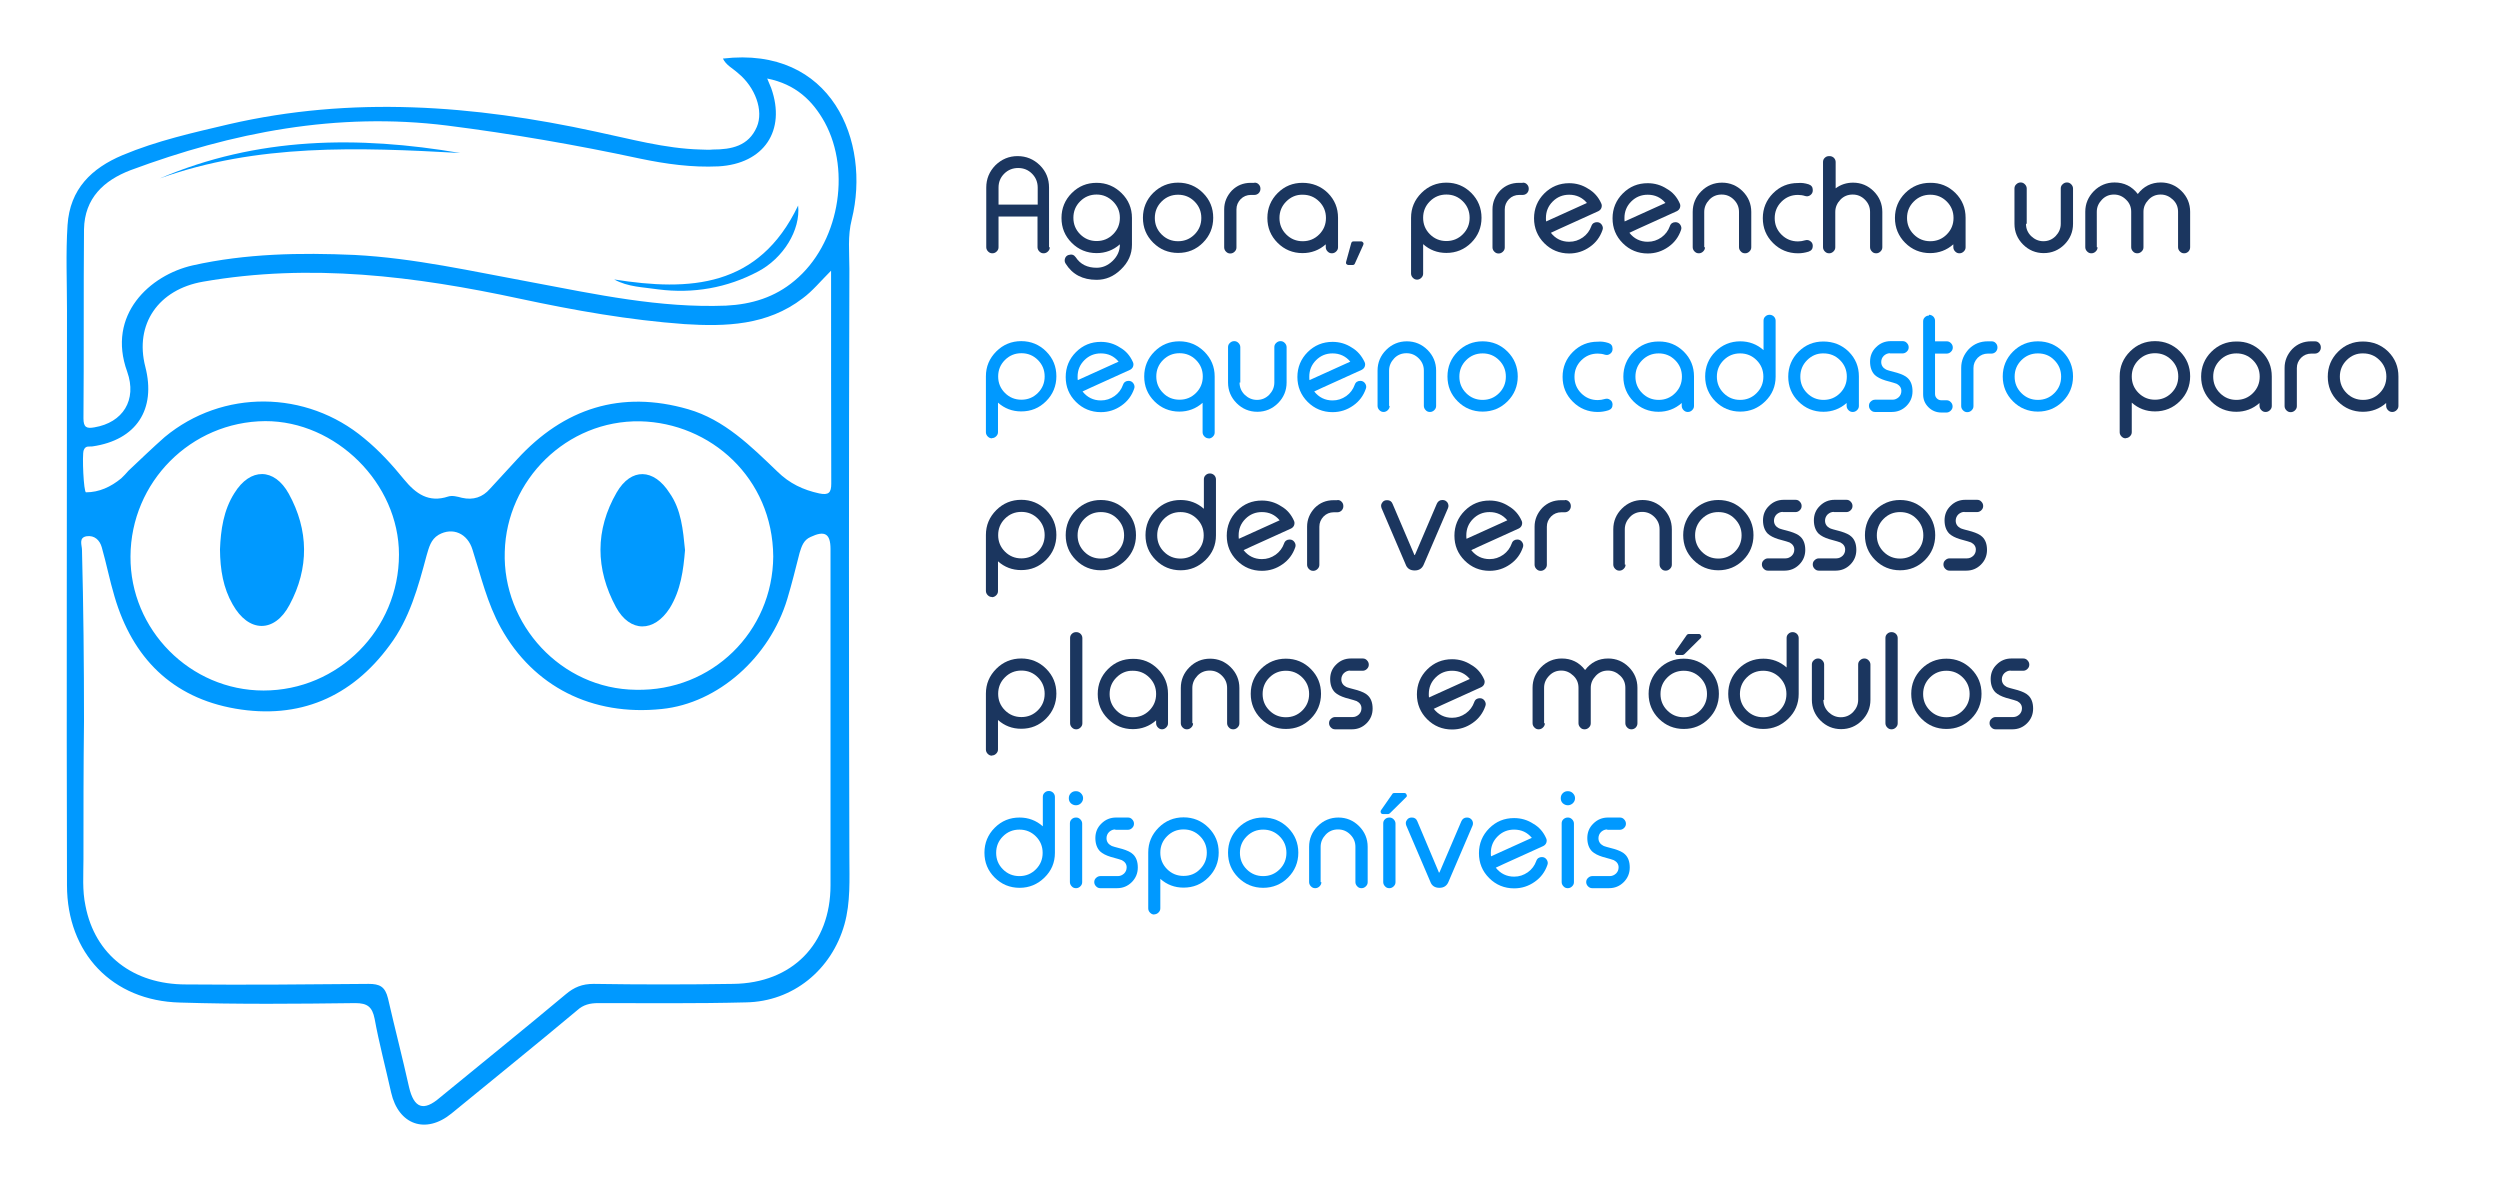 <?xml version="1.0" encoding="utf-8"?>
<!-- Generator: Adobe Illustrator 24.2.3, SVG Export Plug-In . SVG Version: 6.00 Build 0)  -->
<svg version="1.1" id="Camada_1" xmlns="http://www.w3.org/2000/svg" xmlns:xlink="http://www.w3.org/1999/xlink" x="0px" y="0px"
	 viewBox="0 0 1366 645.7" style="enable-background:new 0 0 1366 645.7;" xml:space="preserve">
<style type="text/css">
	.st0{fill:#0099FF;}
	.st1{enable-background:new    ;}
	.st2{fill:#1B365F;}
</style>
<g>
	<path class="st0" d="M395,32c59.5-7,80.9,45.3,70.4,87.9c-2.3,9-1.3,17.9-1.3,27c-0.3,107-0.3,214,0,321.3
		c0,12.3,0.7,24.8-2.7,36.9c-7,24.8-28.1,42.2-53.9,42.6c-27,0.7-53.6,0.4-80.6,0.4c-4.6,0-8.2,0.9-11.5,3.9
		c-22.8,19.1-45.8,37.6-68.7,56.4c-14.1,11.5-29,6.2-33-11.5c-3-13.5-6.6-27-9-40.2c-1.3-6.6-4-8.6-10.6-8.6
		c-32,0.4-63.8,0.7-95.7-0.3c-37.1-0.9-61.8-27-61.8-64.1c-0.3-104.7,0-209.4,0-314.2c0-15.5-0.7-31.1,0.3-46.5
		c1.3-19.8,13.2-31.1,30-38.2c18.8-7.9,38.6-12.3,58.1-16.9c67.1-15.5,133.7-10.5,200.4,4c19.1,4,37.9,9.3,57.4,9.8
		c2.3,0,4.4,0.3,6.7,0c10.2,0,19.5-1.9,24-12.3c3.9-9-0.9-21.8-10.2-29.4C400.1,37.1,396.8,35.7,395,32z M45.9,394.1
		C45.6,394.1,45.6,394.1,45.9,394.1c-0.3,25.1-0.3,50.2-0.3,75.4c0,8.6-0.7,16.9,1.1,25.4c5.2,27,26.2,43,54.9,43
		c33.4,0.3,66.7,0,99.8-0.3c6,0,9,1.4,10.6,7.9c3.7,16.2,7.9,32.3,11.5,48.5c2.7,11.5,7.9,13.5,16.9,5.7
		c22.9-18.8,46-37.4,68.7-56.4c4.6-3.9,9-5.7,15.3-5.7c25.4,0.4,50.6,0.4,76.2,0c32.3-0.4,53.2-21.8,53.2-53.9
		c0-61.2,0-122.6,0-183.7c0-8.6-3.3-10.2-10.9-6.6c-3.9,1.7-4.9,5.2-6,8.7c-2.2,8.6-4.2,16.8-6.7,25.1c-9.6,32-37.9,57.1-68.6,60.2
		c-38.2,4-70.1-12.3-87.9-44.3c-7.5-13.5-10.9-28.3-15.5-42.7c-2.7-9-10.9-12.5-18.5-8.2c-4.4,2.6-5.3,7-6.6,11.3
		c-4.6,17.2-9.3,34.6-20.2,49.1c-20.9,28.5-49.6,40.6-84.3,34.6c-34.6-6-56.2-27.8-66-61.2c-2.7-9-4.4-17.9-7-27
		c-1.1-3.9-4-6.6-8.2-6c-4.6,0.7-2.6,4.9-2.6,7.5C45.6,331.6,45.9,362.6,45.9,394.1z M419.2,42.9c1.1,2.7,1.7,4,2.2,5.3
		c8.2,23.2-4,41.3-28.8,42.7c-14.5,0.7-28.8-1.3-42.7-4.2c-34.9-7.5-70.1-13.6-105.6-18.1C184.2,61.1,127,72.3,71.3,93
		c-14.6,5.6-25.1,15.3-25.4,32.3c-0.3,34.6,0,68.7-0.3,103.3c0,4.9,1.7,5.7,6,4.9c15.5-2.6,23.4-14.9,17.9-30.4
		C58.2,172,81.9,150.3,105.3,145c29-6.5,58.8-7,88.4-5.7c32.7,1.7,64.5,9,96.7,14.9c35.1,6.6,70.1,14.2,106.3,12.8
		c14.1-0.7,26.7-4.6,37.4-13.6c24-19.8,31.3-59.4,16.5-86.6C444,54.9,434.7,46,419.2,42.9z M454.1,147.9c-6,6-10.2,11.2-15.5,15.1
		c-19.4,14.9-42.2,15.5-64.5,14.1c-30.4-2.2-60.2-7.5-90.1-13.9c-57.1-12.3-114.5-19.5-173-9.3c-24.4,4.2-37.6,23.2-31.6,46.5
		s-4.9,40-28.8,43.5c-1.7,0.3-3.9-0.7-4.9,2.2c-0.9,2.6,0,22.9,1.3,22.9c7.2,0,13.6-3,19.2-7.6c1.4-1.3,2.7-2.7,4-4.2
		c6.6-6.2,13.1-12.5,19.8-18.4c31.6-26.2,77.3-25.8,109,0.7c8.2,6.7,15.3,14.5,21.8,22.5c6.5,7.9,13.5,12.8,24.1,9.3
		c2.2-0.7,4.9,0,7.5,0.7c6.2,1.4,11.3-0.3,15.3-4.9c4.9-5.3,10-10.9,14.9-16.2c25.5-27.8,56.7-37.9,93.4-27.3
		c19.8,5.7,34.3,20.2,48.8,34.1c6.6,6.5,14.1,10,22.8,11.9c5.2,1.1,6.6-0.4,6.6-5.3C454.1,225.9,454.1,187.7,454.1,147.9z
		 M144,377.3c40.9,0,74-33.4,74-74.3c0-39-34.6-73-73.1-72.9c-40.6,0.3-73.4,33.3-73.6,73.9C71,344.1,104,377.3,144,377.3z
		 M422.5,304.1c-0.3-43-34.3-73-72.7-73.9c-40.2-0.7-73,32.1-74,71.3c-1.3,39.7,30.8,75,71.7,75.4
		C389,377.8,422.2,345.2,422.5,304.1z"/>
	<path class="st0" d="M87.3,97.5c53.2-22.8,108.4-23.4,164.2-13.9C195.9,80.5,140.5,78.4,87.3,97.5z"/>
	<path class="st0" d="M335.6,152.7c41.2,6.5,79,4.6,100.5-40.4c1.4,13.5-8.2,28.8-21.8,36c-16.9,9-35.6,12.3-54.8,9.8
		C351.7,156.9,343.2,156.9,335.6,152.7z"/>
	<path class="st0" d="M120.2,300.2c0.4-10.5,1.9-21.4,7.9-30.8c8.6-13.9,21.8-13.9,29.7,0.4c10.9,19.8,11.2,40.6,0.4,60.7
		c-8.2,15.5-22.4,15.3-31.1-0.3C122,321.3,120.3,311.4,120.2,300.2z"/>
	<path class="st0" d="M374.3,300.6c-0.9,10.9-2.3,21.8-8.3,31.6c-8.6,13.5-21.8,13.5-29.4-0.4c-11.3-20.9-11.5-42.2,0.4-62.8
		c7.9-13.5,20.2-13.1,28.8,0.3C372.3,278.5,373.2,289.6,374.3,300.6z"/>
</g>
<g class="st1">
	<path class="st2" d="M573.6,135.1c0,0.9-0.3,1.6-1,2.3c-0.6,0.6-1.4,1-2.3,1h-0.1c-0.9,0-1.6-0.3-2.3-1c-0.6-0.6-1-1.4-1-2.3v-16.8
		h-21.3v16.8c0,0.9-0.3,1.6-1,2.3c-0.6,0.6-1.4,1-2.3,1h-0.1c-0.9,0-1.6-0.3-2.3-1c-0.6-0.6-1-1.4-1-2.3v-32.6c0-4.8,1.7-8.8,5-12.2
		c3.4-3.3,7.4-5,12.1-5c4.8,0,8.8,1.7,12.2,5c3.4,3.4,5,7.4,5,12.2V135.1z M567,111.8v-9.3c0-2.9-1-5.5-3.1-7.6
		c-2.1-2.1-4.6-3.1-7.6-3.1c-2.9,0-5.5,1-7.6,3.1c-2.1,2.1-3.1,4.6-3.1,7.6v9.3H567z"/>
	<path class="st2" d="M599.2,146.3c3.2,0,6.1-1.2,8.7-3.7c2.7-2.6,4-5.6,4-9v-0.1c-3.6,3.2-7.9,4.8-12.7,4.8
		c-5.3,0-9.9-1.9-13.6-5.6c-3.8-3.8-5.6-8.3-5.6-13.6c0-5.3,1.9-9.9,5.6-13.6c3.8-3.8,8.3-5.6,13.6-5.6c5.3,0,9.8,1.9,13.6,5.6
		c3.8,3.7,5.7,8.3,5.7,13.6v14.6c0,5.2-2,9.7-6.1,13.6c-3.9,3.8-8.3,5.6-13.2,5.6c-7.6,0-13.2-2.9-16.9-8.8
		c-0.6-0.9-0.7-1.8-0.4-2.8c0.3-1,1-1.7,2-2l0.1,0c1.6-0.5,2.8-0.1,3.8,1.3C590.3,144.4,594.1,146.3,599.2,146.3z M611.9,118.9
		c0-3.5-1.3-6.4-3.8-8.9c-2.5-2.4-5.4-3.7-8.9-3.7c-3.5,0-6.5,1.2-9,3.7c-2.5,2.5-3.7,5.5-3.7,9c0,3.5,1.2,6.5,3.7,9
		c2.5,2.5,5.5,3.7,9,3.7c3.5,0,6.5-1.2,9-3.7c2.5-2.5,3.7-5.5,3.7-9V118.9z"/>
	<path class="st2" d="M643.7,99.8c5.3,0,9.9,1.9,13.6,5.6c3.8,3.8,5.6,8.3,5.6,13.6c0,5.3-1.9,9.9-5.6,13.6
		c-3.8,3.8-8.3,5.6-13.6,5.6c-5.3,0-9.9-1.9-13.6-5.6c-3.8-3.8-5.6-8.3-5.6-13.6c0-5.3,1.9-9.9,5.6-13.6
		C633.9,101.7,638.4,99.8,643.7,99.8z M643.7,106.4c-3.5,0-6.5,1.2-9,3.7c-2.5,2.5-3.7,5.5-3.7,9c0,3.5,1.2,6.5,3.7,9
		c2.5,2.5,5.5,3.7,9,3.7c3.5,0,6.5-1.2,9-3.7c2.5-2.5,3.7-5.5,3.7-9c0-3.5-1.2-6.5-3.7-9C650.2,107.6,647.2,106.4,643.7,106.4z"/>
	<path class="st2" d="M685.5,99.8c0.9,0,1.7,0.3,2.3,1c0.6,0.6,0.9,1.4,0.9,2.3v0.1c0,0.9-0.3,1.6-0.9,2.3c-0.6,0.6-1.4,1-2.3,1h-2
		c-2.2,0-4.1,0.8-5.6,2.3c-1.5,1.6-2.3,3.4-2.3,5.6v20.8c0,0.9-0.3,1.6-1,2.3c-0.6,0.6-1.4,1-2.3,1h-0.1c-0.9,0-1.6-0.3-2.3-1
		c-0.6-0.6-1-1.4-1-2.3v-20.8c0-4,1.5-7.4,4.2-10.3c2.8-2.8,6.2-4.2,10.3-4.2H685.5z"/>
	<path class="st2" d="M725.5,105.4c3.8,3.8,5.6,8.3,5.6,13.6v16.1c0,0.9-0.3,1.6-1,2.3c-0.6,0.6-1.4,1-2.3,1h-0.1
		c-0.9,0-1.6-0.3-2.3-1c-0.6-0.6-1-1.4-1-2.3v-1.6c-3.6,3.2-7.9,4.8-12.7,4.8c-5.3,0-9.9-1.9-13.6-5.6c-3.8-3.8-5.6-8.3-5.6-13.6
		c0-5.3,1.9-9.9,5.6-13.6c3.8-3.8,8.3-5.6,13.6-5.6S721.7,101.7,725.5,105.4z M702.8,110.1c-2.5,2.5-3.7,5.5-3.7,9
		c0,3.5,1.2,6.5,3.7,9c2.5,2.5,5.5,3.7,9,3.7c3.5,0,6.5-1.2,9-3.7c2.5-2.5,3.7-5.5,3.7-9c0-3.5-1.2-6.5-3.7-9
		c-2.5-2.5-5.5-3.7-9-3.7C708.3,106.3,705.3,107.6,702.8,110.1z"/>
	<path class="st2" d="M743.7,131.9c0.5,0,0.8,0.2,1.1,0.6c0.3,0.4,0.3,0.8,0.1,1.3l-4.6,10.2c-0.2,0.5-0.6,0.8-1.2,0.8h-2.3
		c-0.4,0-0.8-0.2-1.1-0.5c-0.3-0.4-0.3-0.7-0.2-1.2l2.8-10.2c0.2-0.7,0.6-1,1.3-1H743.7z"/>
	<path class="st2" d="M774.3,152.8c-0.9,0-1.6-0.3-2.3-1c-0.6-0.6-1-1.4-1-2.3V119c0-5.3,1.9-9.8,5.7-13.6c3.7-3.7,8.3-5.6,13.6-5.6
		s9.9,1.9,13.6,5.6s5.6,8.3,5.6,13.6c0,5.3-1.9,9.9-5.6,13.6s-8.3,5.6-13.6,5.6c-4.9,0-9.1-1.6-12.7-4.8v16.1c0,0.9-0.3,1.6-1,2.3
		c-0.6,0.6-1.4,1-2.3,1H774.3z M799.3,128c2.5-2.5,3.7-5.5,3.7-9c0-3.5-1.2-6.5-3.7-9c-2.5-2.5-5.5-3.7-9-3.7c-3.5,0-6.5,1.2-9,3.7
		c-2.5,2.5-3.7,5.5-3.7,9c0,3.5,1.2,6.5,3.7,9c2.5,2.5,5.5,3.7,9,3.7C793.8,131.7,796.8,130.5,799.3,128z"/>
	<path class="st2" d="M832.1,99.8c0.9,0,1.7,0.3,2.3,1c0.6,0.6,0.9,1.4,0.9,2.3v0.1c0,0.9-0.3,1.6-0.9,2.3c-0.6,0.6-1.4,1-2.3,1h-2
		c-2.2,0-4.1,0.8-5.6,2.3c-1.5,1.6-2.3,3.4-2.3,5.6v20.8c0,0.9-0.3,1.6-1,2.3c-0.6,0.6-1.4,1-2.3,1h-0.1c-0.9,0-1.6-0.3-2.3-1
		c-0.6-0.6-1-1.4-1-2.3v-20.8c0-4,1.5-7.4,4.2-10.3c2.8-2.8,6.2-4.2,10.3-4.2H832.1z"/>
	<path class="st2" d="M874.9,111.1c0.4,0.8,0.4,1.6,0.1,2.5c-0.3,0.8-0.9,1.4-1.7,1.8c-3.3,1.5-7.6,3.4-13,5.9c-6.7,3-11,5-12.9,5.9
		c2.5,3.2,5.9,4.9,10,4.9c2.8,0,5.2-0.8,7.5-2.4c2.2-1.6,3.7-3.6,4.6-6.1c0.5-1.5,1.6-2.2,3.1-2.2c1.1,0,2,0.5,2.6,1.4
		c0.6,0.9,0.8,1.9,0.4,2.9c-1.3,3.8-3.6,6.9-6.9,9.2c-3.4,2.4-7.1,3.6-11.3,3.6c-5.3,0-9.9-1.9-13.6-5.6s-5.6-8.3-5.6-13.6
		c0-5.3,1.9-9.9,5.6-13.6s8.3-5.6,13.6-5.6c3.8,0,7.3,1,10.5,3.1C871,105,873.4,107.7,874.9,111.1z M857.4,106.4
		c-3.5,0-6.5,1.2-9,3.7c-2.5,2.5-3.7,5.5-3.7,9c0,0.6,0,1.3,0.1,1.9l22.3-10.1C864.6,107.9,861.3,106.4,857.4,106.4z"/>
	<path class="st2" d="M917.8,111.1c0.4,0.8,0.4,1.6,0.1,2.5c-0.3,0.8-0.9,1.4-1.7,1.8c-3.3,1.5-7.6,3.4-13,5.9c-6.7,3-11,5-12.9,5.9
		c2.5,3.2,5.9,4.9,10,4.9c2.8,0,5.2-0.8,7.5-2.4c2.2-1.6,3.7-3.6,4.6-6.1c0.5-1.5,1.6-2.2,3.1-2.2c1.1,0,2,0.5,2.6,1.4
		c0.6,0.9,0.8,1.9,0.4,2.9c-1.3,3.8-3.6,6.9-6.9,9.2c-3.4,2.4-7.1,3.6-11.3,3.6c-5.3,0-9.9-1.9-13.6-5.6c-3.8-3.8-5.6-8.3-5.6-13.6
		c0-5.3,1.9-9.9,5.6-13.6c3.8-3.8,8.3-5.6,13.6-5.6c3.8,0,7.3,1,10.5,3.1C914,105,916.3,107.7,917.8,111.1z M900.3,106.4
		c-3.5,0-6.5,1.2-9,3.7c-2.5,2.5-3.7,5.5-3.7,9c0,0.6,0,1.3,0.1,1.9l22.3-10.1C907.5,107.9,904.3,106.4,900.3,106.4z"/>
	<path class="st2" d="M931.6,135.1c0,0.9-0.3,1.6-1,2.3c-0.6,0.6-1.4,1-2.3,1h-0.1c-0.9,0-1.6-0.3-2.3-1c-0.6-0.6-1-1.4-1-2.3v-19.3
		c0-4.4,1.6-8.2,4.7-11.3c3.1-3.1,6.9-4.7,11.3-4.7c4.4,0,8.2,1.6,11.3,4.7c3.1,3.1,4.7,6.9,4.7,11.3v19.3c0,0.9-0.3,1.6-1,2.3
		c-0.6,0.6-1.4,1-2.3,1h-0.1c-0.9,0-1.7-0.3-2.3-1c-0.6-0.6-1-1.4-1-2.3v-19.3c0-2.6-0.9-4.8-2.8-6.7c-1.9-1.9-4.1-2.8-6.7-2.8
		c-2.6,0-4.9,0.9-6.7,2.8c-1.8,1.9-2.8,4.1-2.8,6.7V135.1z"/>
	<path class="st2" d="M988.2,100.7c1.5,0.5,2.3,1.5,2.3,3.1v0.2c0,1.1-0.4,1.9-1.3,2.6c-0.9,0.7-1.9,0.8-2.9,0.5
		c-1.2-0.4-2.5-0.6-3.9-0.6c-3.5,0-6.5,1.2-9,3.7c-2.5,2.5-3.7,5.5-3.7,9c0,3.5,1.2,6.5,3.7,9c2.5,2.5,5.5,3.7,9,3.7
		c1.3,0,2.6-0.2,3.9-0.6c1-0.3,2-0.2,2.9,0.5c0.9,0.6,1.3,1.5,1.3,2.6c0,1.6-0.8,2.6-2.3,3.1c-1.9,0.6-3.8,0.9-5.8,0.9
		c-5.3,0-9.9-1.9-13.6-5.6c-3.8-3.8-5.6-8.3-5.6-13.6c0-5.3,1.9-9.9,5.6-13.6c3.8-3.8,8.3-5.6,13.6-5.6
		C984.3,99.8,986.3,100.1,988.2,100.7z"/>
	<path class="st2" d="M999.7,85.3c0.9,0,1.6,0.3,2.3,0.9c0.6,0.6,1,1.4,1,2.3v14.4c2.8-2.1,6-3.1,9.5-3.1c4.4,0,8.2,1.6,11.3,4.7
		c3.1,3.1,4.7,6.9,4.7,11.3v19.3c0,0.9-0.3,1.6-1,2.3c-0.6,0.6-1.4,1-2.3,1h-0.1c-0.9,0-1.7-0.3-2.3-1c-0.6-0.6-1-1.4-1-2.3v-19.3
		c0-2.6-0.9-4.8-2.8-6.7c-1.9-1.9-4.1-2.8-6.7-2.8c-2.6,0-4.9,0.9-6.7,2.8c-1.8,1.9-2.8,4.1-2.8,6.7v19.3c0,0.9-0.3,1.6-1,2.3
		c-0.6,0.6-1.4,1-2.3,1h-0.1c-0.9,0-1.6-0.3-2.3-1c-0.6-0.6-1-1.4-1-2.3V88.5c0-0.9,0.3-1.7,1-2.3c0.6-0.6,1.4-0.9,2.3-0.9H999.7z"
		/>
	<path class="st2" d="M1068.4,105.4c3.8,3.8,5.6,8.3,5.6,13.6v16.1c0,0.9-0.3,1.6-1,2.3c-0.6,0.6-1.4,1-2.3,1h-0.1
		c-0.9,0-1.6-0.3-2.3-1c-0.6-0.6-1-1.4-1-2.3v-1.6c-3.6,3.2-7.9,4.8-12.7,4.8c-5.3,0-9.9-1.9-13.6-5.6s-5.6-8.3-5.6-13.6
		c0-5.3,1.9-9.9,5.6-13.6s8.3-5.6,13.6-5.6C1060.1,99.8,1064.6,101.7,1068.4,105.4z M1045.7,110.1c-2.5,2.5-3.7,5.5-3.7,9
		c0,3.5,1.2,6.5,3.7,9c2.5,2.5,5.5,3.7,9,3.7s6.5-1.2,9-3.7c2.5-2.5,3.7-5.5,3.7-9c0-3.5-1.2-6.5-3.7-9c-2.5-2.5-5.5-3.7-9-3.7
		S1048.2,107.6,1045.7,110.1z"/>
	<path class="st2" d="M1107,122.3c0,2.6,0.9,4.8,2.8,6.7c1.9,1.8,4.1,2.8,6.7,2.8c2.6,0,4.8-0.9,6.7-2.8c1.8-1.9,2.8-4.1,2.8-6.7
		V103c0-0.9,0.3-1.7,1-2.3c0.6-0.6,1.4-1,2.3-1h0.1c0.9,0,1.6,0.3,2.3,1c0.6,0.6,1,1.4,1,2.3v19.3c0,4.4-1.6,8.2-4.7,11.3
		c-3.1,3.1-6.9,4.7-11.3,4.7c-4.4,0-8.2-1.6-11.3-4.7c-3.1-3.1-4.7-6.9-4.7-11.3V103c0-0.9,0.3-1.7,1-2.3c0.6-0.6,1.4-1,2.3-1h0.1
		c0.9,0,1.6,0.3,2.3,1c0.6,0.6,1,1.4,1,2.3V122.3z"/>
	<path class="st2" d="M1146.1,135.1c0,0.9-0.3,1.6-1,2.3c-0.6,0.6-1.4,1-2.3,1h-0.1c-0.9,0-1.6-0.3-2.3-1c-0.6-0.6-1-1.4-1-2.3
		v-19.4c0-4.4,1.6-8.1,4.7-11.3c3.1-3.1,6.9-4.7,11.3-4.7c5.2,0,9.5,2.1,12.7,6.3c3.2-4.2,7.4-6.3,12.6-6.3c4.4,0,8.2,1.6,11.3,4.7
		c3.1,3.1,4.7,6.9,4.7,11.3v19.4c0,0.9-0.3,1.6-0.9,2.3c-0.6,0.6-1.4,1-2.3,1h-0.1c-0.9,0-1.6-0.3-2.3-1c-0.6-0.6-1-1.4-1-2.3v-19.4
		c0-2.6-0.9-4.8-2.8-6.6s-4.1-2.8-6.7-2.8c-2.6,0-4.8,0.9-6.6,2.8s-2.8,4-2.8,6.6v19.4c0,0.9-0.3,1.6-1,2.3c-0.6,0.6-1.4,1-2.3,1
		h-0.1c-0.9,0-1.7-0.3-2.3-1c-0.6-0.6-1-1.4-1-2.3v-19.4c0-2.6-0.9-4.8-2.8-6.6c-1.8-1.8-4-2.8-6.6-2.8c-2.6,0-4.8,0.9-6.6,2.8
		s-2.8,4-2.8,6.6V135.1z"/>
</g>
<g class="st1">
	<path class="st0" d="M542,239.5c-0.9,0-1.6-0.3-2.3-1c-0.6-0.6-1-1.4-1-2.3v-30.6c0-5.3,1.9-9.8,5.7-13.6c3.7-3.7,8.3-5.6,13.6-5.6
		c5.3,0,9.9,1.9,13.6,5.6c3.8,3.8,5.6,8.3,5.6,13.6c0,5.3-1.9,9.9-5.6,13.6c-3.8,3.8-8.3,5.6-13.6,5.6c-4.9,0-9.1-1.6-12.7-4.8v16.1
		c0,0.9-0.3,1.6-1,2.3c-0.6,0.6-1.4,1-2.3,1H542z M567.1,214.7c2.5-2.5,3.7-5.5,3.7-9c0-3.5-1.2-6.5-3.7-9c-2.5-2.5-5.5-3.7-9-3.7
		c-3.5,0-6.5,1.2-9,3.7c-2.5,2.5-3.7,5.5-3.7,9c0,3.5,1.2,6.5,3.7,9c2.5,2.5,5.5,3.7,9,3.7C561.6,218.4,564.6,217.2,567.1,214.7z"/>
	<path class="st0" d="M619,197.8c0.4,0.8,0.4,1.6,0.1,2.5c-0.3,0.8-0.9,1.4-1.7,1.8c-3.3,1.5-7.6,3.4-13,5.9c-6.7,3-11,5-12.9,5.9
		c2.5,3.2,5.9,4.9,10,4.9c2.8,0,5.2-0.8,7.5-2.4c2.2-1.6,3.7-3.6,4.6-6.1c0.5-1.5,1.6-2.2,3.1-2.2c1.1,0,2,0.5,2.6,1.4
		c0.6,0.9,0.8,1.9,0.4,2.9c-1.3,3.8-3.6,6.9-6.9,9.2c-3.4,2.4-7.1,3.6-11.3,3.6c-5.3,0-9.9-1.9-13.6-5.6c-3.8-3.8-5.6-8.3-5.6-13.6
		c0-5.3,1.9-9.9,5.6-13.6c3.8-3.8,8.3-5.6,13.6-5.6c3.8,0,7.3,1,10.5,3.1C615.2,191.7,617.5,194.4,619,197.8z M601.5,193.1
		c-3.5,0-6.5,1.2-9,3.7c-2.5,2.5-3.7,5.5-3.7,9c0,0.6,0,1.3,0.1,1.9l22.3-10.1C608.7,194.6,605.5,193.1,601.5,193.1z"/>
	<path class="st0" d="M660.4,239.5c-0.9,0-1.6-0.3-2.3-1c-0.6-0.6-1-1.4-1-2.3v-16.1c-3.6,3.2-7.9,4.8-12.7,4.8
		c-5.3,0-9.9-1.9-13.6-5.6c-3.8-3.8-5.6-8.3-5.6-13.6c0-5.3,1.9-9.9,5.6-13.6c3.8-3.8,8.3-5.6,13.6-5.6c5.3,0,9.8,1.9,13.6,5.6
		c3.8,3.8,5.7,8.3,5.7,13.6v30.6c0,0.9-0.3,1.6-1,2.3c-0.6,0.6-1.4,1-2.3,1H660.4z M644.5,218.4c3.5,0,6.5-1.2,9-3.7
		c2.5-2.5,3.7-5.5,3.7-9c0-3.5-1.2-6.5-3.7-9c-2.5-2.5-5.5-3.7-9-3.7c-3.5,0-6.5,1.2-9,3.7c-2.5,2.5-3.7,5.5-3.7,9
		c0,3.5,1.2,6.5,3.7,9C637.9,217.2,641,218.4,644.5,218.4z"/>
	<path class="st0" d="M677.3,209c0,2.6,0.9,4.8,2.8,6.7c1.9,1.8,4.1,2.8,6.7,2.8c2.6,0,4.8-0.9,6.7-2.8c1.8-1.9,2.8-4.1,2.8-6.7
		v-19.3c0-0.9,0.3-1.7,1-2.3c0.6-0.6,1.4-1,2.3-1h0.1c0.9,0,1.6,0.3,2.3,1c0.6,0.6,1,1.4,1,2.3V209c0,4.4-1.6,8.2-4.7,11.3
		c-3.1,3.1-6.9,4.7-11.3,4.7c-4.4,0-8.2-1.6-11.3-4.7c-3.1-3.1-4.7-6.9-4.7-11.3v-19.3c0-0.9,0.3-1.7,1-2.3c0.6-0.6,1.4-1,2.3-1h0.1
		c0.9,0,1.6,0.3,2.3,1c0.6,0.6,1,1.4,1,2.3V209z"/>
	<path class="st0" d="M745.6,197.8c0.4,0.8,0.4,1.6,0.1,2.5c-0.3,0.8-0.9,1.4-1.7,1.8c-3.3,1.5-7.6,3.4-13,5.9c-6.7,3-11,5-12.9,5.9
		c2.5,3.2,5.9,4.9,10,4.9c2.8,0,5.2-0.8,7.5-2.4c2.2-1.6,3.7-3.6,4.6-6.1c0.5-1.5,1.6-2.2,3.1-2.2c1.1,0,2,0.5,2.6,1.4
		c0.6,0.9,0.8,1.9,0.4,2.9c-1.3,3.8-3.6,6.9-6.9,9.2c-3.4,2.4-7.1,3.6-11.3,3.6c-5.3,0-9.9-1.9-13.6-5.6s-5.6-8.3-5.6-13.6
		c0-5.3,1.9-9.9,5.6-13.6s8.3-5.6,13.6-5.6c3.8,0,7.3,1,10.5,3.1C741.7,191.7,744,194.4,745.6,197.8z M728.1,193.1
		c-3.5,0-6.5,1.2-9,3.7c-2.5,2.5-3.7,5.5-3.7,9c0,0.6,0,1.3,0.1,1.9l22.3-10.1C735.3,194.6,732,193.1,728.1,193.1z"/>
	<path class="st0" d="M759.3,221.8c0,0.9-0.3,1.6-1,2.3c-0.6,0.6-1.4,1-2.3,1H756c-0.9,0-1.6-0.3-2.3-1c-0.6-0.6-1-1.4-1-2.3v-19.3
		c0-4.4,1.6-8.2,4.7-11.3c3.1-3.1,6.9-4.7,11.3-4.7c4.4,0,8.2,1.6,11.3,4.7c3.1,3.1,4.7,6.9,4.7,11.3v19.3c0,0.9-0.3,1.6-1,2.3
		c-0.6,0.6-1.4,1-2.3,1h-0.1c-0.9,0-1.7-0.3-2.3-1c-0.6-0.6-1-1.4-1-2.3v-19.3c0-2.6-0.9-4.8-2.8-6.7c-1.9-1.9-4.1-2.8-6.7-2.8
		c-2.6,0-4.9,0.9-6.7,2.8c-1.8,1.9-2.8,4.1-2.8,6.7V221.8z"/>
	<path class="st0" d="M810.1,186.5c5.3,0,9.9,1.9,13.6,5.6s5.6,8.3,5.6,13.6c0,5.3-1.9,9.9-5.6,13.6s-8.3,5.6-13.6,5.6
		s-9.9-1.9-13.6-5.6c-3.8-3.8-5.6-8.3-5.6-13.6c0-5.3,1.9-9.9,5.6-13.6C800.2,188.4,804.8,186.5,810.1,186.5z M810.1,193.1
		c-3.5,0-6.5,1.2-9,3.7c-2.5,2.5-3.7,5.5-3.7,9c0,3.5,1.2,6.5,3.7,9c2.5,2.5,5.5,3.7,9,3.7c3.5,0,6.5-1.2,9-3.7
		c2.5-2.5,3.7-5.5,3.7-9c0-3.5-1.2-6.5-3.7-9C816.6,194.3,813.6,193.1,810.1,193.1z"/>
	<path class="st0" d="M878.8,187.4c1.5,0.5,2.3,1.5,2.3,3.1v0.2c0,1.1-0.4,1.9-1.3,2.6c-0.9,0.7-1.9,0.8-2.9,0.5
		c-1.2-0.4-2.5-0.6-3.9-0.6c-3.5,0-6.5,1.2-9,3.7c-2.5,2.5-3.7,5.5-3.7,9c0,3.5,1.2,6.5,3.7,9c2.5,2.5,5.5,3.7,9,3.7
		c1.3,0,2.6-0.2,3.9-0.6c1-0.3,2-0.2,2.9,0.5c0.9,0.6,1.3,1.5,1.3,2.6c0,1.6-0.8,2.6-2.3,3.1c-1.9,0.6-3.8,0.9-5.8,0.9
		c-5.3,0-9.9-1.9-13.6-5.6c-3.8-3.8-5.6-8.3-5.6-13.6c0-5.3,1.9-9.9,5.6-13.6c3.8-3.8,8.3-5.6,13.6-5.6
		C875,186.5,876.9,186.8,878.8,187.4z"/>
	<path class="st0" d="M920,192.1c3.8,3.8,5.6,8.3,5.6,13.6v16.1c0,0.9-0.3,1.6-1,2.3c-0.6,0.6-1.4,1-2.3,1h-0.1
		c-0.9,0-1.6-0.3-2.3-1c-0.6-0.6-1-1.4-1-2.3v-1.6c-3.6,3.2-7.9,4.8-12.7,4.8c-5.3,0-9.9-1.9-13.6-5.6s-5.6-8.3-5.6-13.6
		c0-5.3,1.9-9.9,5.6-13.6s8.3-5.6,13.6-5.6C911.7,186.5,916.2,188.4,920,192.1z M897.3,196.8c-2.5,2.5-3.7,5.5-3.7,9
		c0,3.5,1.2,6.5,3.7,9c2.5,2.5,5.5,3.7,9,3.7s6.5-1.2,9-3.7c2.5-2.5,3.7-5.5,3.7-9c0-3.5-1.2-6.5-3.7-9c-2.5-2.5-5.5-3.7-9-3.7
		S899.8,194.3,897.3,196.8z"/>
	<path class="st0" d="M966.9,172c0.9,0,1.6,0.3,2.3,0.9c0.6,0.6,1,1.4,1,2.3v30.6c0,5.3-1.9,9.8-5.7,13.5c-3.8,3.7-8.3,5.6-13.6,5.6
		c-5.3,0-9.9-1.9-13.6-5.6s-5.6-8.3-5.6-13.6c0-5.3,1.9-9.9,5.6-13.6s8.3-5.6,13.6-5.6c4.8,0,9.1,1.6,12.7,4.8v-16.1
		c0-0.9,0.3-1.7,1-2.3c0.6-0.6,1.4-0.9,2.3-0.9H966.9z M941.8,196.8c-2.5,2.5-3.7,5.5-3.7,9c0,3.5,1.2,6.5,3.7,9
		c2.5,2.5,5.5,3.7,9,3.7s6.5-1.2,9-3.7c2.5-2.5,3.7-5.5,3.7-9c0-3.5-1.2-6.5-3.7-9c-2.5-2.5-5.5-3.7-9-3.7S944.3,194.3,941.8,196.8z
		"/>
	<path class="st0" d="M1010.1,192.1c3.8,3.8,5.6,8.3,5.6,13.6v16.1c0,0.9-0.3,1.6-1,2.3c-0.6,0.6-1.4,1-2.3,1h-0.1
		c-0.9,0-1.6-0.3-2.3-1c-0.6-0.6-1-1.4-1-2.3v-1.6c-3.6,3.2-7.9,4.8-12.7,4.8c-5.3,0-9.9-1.9-13.6-5.6c-3.8-3.8-5.6-8.3-5.6-13.6
		c0-5.3,1.9-9.9,5.6-13.6c3.8-3.8,8.3-5.6,13.6-5.6S1006.3,188.4,1010.1,192.1z M987.4,196.8c-2.5,2.5-3.7,5.5-3.7,9
		c0,3.5,1.2,6.5,3.7,9c2.5,2.5,5.5,3.7,9,3.7c3.5,0,6.5-1.2,9-3.7c2.5-2.5,3.7-5.5,3.7-9c0-3.5-1.2-6.5-3.7-9
		c-2.5-2.5-5.5-3.7-9-3.7C992.9,193,989.9,194.3,987.4,196.8z"/>
	<path class="st0" d="M1032.7,193c-1.3,0-2.4,0.5-3.4,1.4c-0.9,0.9-1.4,2.1-1.4,3.4c0,1.8,0.9,3.2,2.6,4.1c0.5,0.3,2.6,0.9,6.1,1.8
		c2.6,0.8,4.6,1.7,5.8,2.9c1.7,1.6,2.6,4,2.6,7.2c0,3.1-1.1,5.8-3.3,8c-2.2,2.2-4.9,3.3-8,3.3h-9.2c-0.9,0-1.6-0.3-2.3-1
		c-0.6-0.6-1-1.4-1-2.3v-0.1c0-0.9,0.3-1.7,1-2.3c0.6-0.6,1.4-1,2.3-1h9.6c1.3,0,2.4-0.5,3.4-1.4c0.9-0.9,1.4-2,1.4-3.4
		c0-1.7-0.9-3-2.6-3.9c-0.4-0.2-2.4-0.8-6.1-1.8c-2.6-0.8-4.5-1.8-5.8-3c-1.7-1.7-2.6-4.2-2.6-7.3c0-3.1,1.1-5.8,3.3-7.9
		c2.2-2.2,4.9-3.3,8-3.3h6.5c0.9,0,1.7,0.3,2.3,1c0.6,0.6,1,1.4,1,2.3v0.1c0,0.9-0.3,1.6-1,2.3c-0.6,0.6-1.4,1-2.3,1H1032.7z"/>
	<path class="st0" d="M1054,172c0.9,0,1.6,0.3,2.3,0.9c0.6,0.6,1,1.4,1,2.3v11.3h6.4c0.9,0,1.6,0.3,2.3,1c0.6,0.6,1,1.4,1,2.3v0.1
		c0,0.9-0.3,1.6-1,2.3c-0.6,0.6-1.4,1-2.3,1h-6.4v22c0,1,0.3,1.8,1,2.5c0.7,0.7,1.5,1,2.5,1h2.8c0.9,0,1.6,0.3,2.3,1
		c0.6,0.6,1,1.4,1,2.3v0.1c0,0.9-0.3,1.6-1,2.3c-0.6,0.6-1.4,1-2.3,1h-2.8c-2.8,0-5.2-1-7.1-2.9c-2-2-2.9-4.3-2.9-7.1v-39.8
		c0-0.9,0.3-1.7,1-2.3c0.6-0.6,1.4-0.9,2.3-0.9H1054z"/>
	<path class="st0" d="M1088.2,186.5c0.9,0,1.7,0.3,2.3,1c0.6,0.6,0.9,1.4,0.9,2.3v0.1c0,0.9-0.3,1.6-0.9,2.3c-0.6,0.6-1.4,1-2.3,1
		h-2c-2.2,0-4.1,0.8-5.6,2.3c-1.5,1.6-2.3,3.4-2.3,5.6v20.8c0,0.9-0.3,1.6-1,2.3c-0.6,0.6-1.4,1-2.3,1h-0.1c-0.9,0-1.6-0.3-2.3-1
		c-0.6-0.6-1-1.4-1-2.3V201c0-4,1.5-7.4,4.2-10.3c2.8-2.8,6.2-4.2,10.3-4.2H1088.2z"/>
	<path class="st0" d="M1113.5,186.5c5.3,0,9.9,1.9,13.6,5.6s5.6,8.3,5.6,13.6c0,5.3-1.9,9.9-5.6,13.6s-8.3,5.6-13.6,5.6
		s-9.9-1.9-13.6-5.6s-5.6-8.3-5.6-13.6c0-5.3,1.9-9.9,5.6-13.6S1108.2,186.5,1113.5,186.5z M1113.5,193.1c-3.5,0-6.5,1.2-9,3.7
		c-2.5,2.5-3.7,5.5-3.7,9c0,3.5,1.2,6.5,3.7,9c2.5,2.5,5.5,3.7,9,3.7s6.5-1.2,9-3.7c2.5-2.5,3.7-5.5,3.7-9c0-3.5-1.2-6.5-3.7-9
		C1120.1,194.3,1117.1,193.1,1113.5,193.1z"/>
</g>
<g class="st1">
	<path class="st2" d="M1161.5,239.5c-0.9,0-1.6-0.3-2.3-1c-0.6-0.6-1-1.4-1-2.3v-30.6c0-5.3,1.9-9.8,5.7-13.6
		c3.7-3.7,8.3-5.6,13.6-5.6s9.9,1.9,13.6,5.6s5.6,8.3,5.6,13.6c0,5.3-1.9,9.9-5.6,13.6s-8.3,5.6-13.6,5.6c-4.9,0-9.1-1.6-12.7-4.8
		v16.1c0,0.9-0.3,1.6-1,2.3c-0.6,0.6-1.4,1-2.3,1H1161.5z M1186.5,214.7c2.5-2.5,3.7-5.5,3.7-9c0-3.5-1.2-6.5-3.7-9
		c-2.5-2.5-5.5-3.7-9-3.7c-3.5,0-6.5,1.2-9,3.7c-2.5,2.5-3.7,5.5-3.7,9c0,3.5,1.2,6.5,3.7,9c2.5,2.5,5.5,3.7,9,3.7
		C1181,218.4,1184,217.2,1186.5,214.7z"/>
	<path class="st2" d="M1235.7,192.1c3.8,3.8,5.6,8.3,5.6,13.6v16.1c0,0.9-0.3,1.6-1,2.3c-0.6,0.6-1.4,1-2.3,1h-0.1
		c-0.9,0-1.6-0.3-2.3-1c-0.6-0.6-1-1.4-1-2.3v-1.6c-3.6,3.2-7.9,4.8-12.7,4.8c-5.3,0-9.9-1.9-13.6-5.6s-5.6-8.3-5.6-13.6
		c0-5.3,1.9-9.9,5.6-13.6s8.3-5.6,13.6-5.6C1227.4,186.5,1231.9,188.4,1235.7,192.1z M1213,196.8c-2.5,2.5-3.7,5.5-3.7,9
		c0,3.5,1.2,6.5,3.7,9c2.5,2.5,5.5,3.7,9,3.7s6.5-1.2,9-3.7c2.5-2.5,3.7-5.5,3.7-9c0-3.5-1.2-6.5-3.7-9c-2.5-2.5-5.5-3.7-9-3.7
		S1215.5,194.3,1213,196.8z"/>
	<path class="st2" d="M1264.9,186.5c0.9,0,1.7,0.3,2.3,1c0.6,0.6,0.9,1.4,0.9,2.3v0.1c0,0.9-0.3,1.6-0.9,2.3c-0.6,0.6-1.4,1-2.3,1
		h-2c-2.2,0-4.1,0.8-5.6,2.3c-1.5,1.6-2.3,3.4-2.3,5.6v20.8c0,0.9-0.3,1.6-1,2.3c-0.6,0.6-1.4,1-2.3,1h-0.1c-0.9,0-1.6-0.3-2.3-1
		c-0.6-0.6-1-1.4-1-2.3V201c0-4,1.5-7.4,4.2-10.3c2.8-2.8,6.2-4.2,10.3-4.2H1264.9z"/>
	<path class="st2" d="M1304.9,192.1c3.8,3.8,5.6,8.3,5.6,13.6v16.1c0,0.9-0.3,1.6-1,2.3c-0.6,0.6-1.4,1-2.3,1h-0.1
		c-0.9,0-1.6-0.3-2.3-1c-0.6-0.6-1-1.4-1-2.3v-1.6c-3.6,3.2-7.9,4.8-12.7,4.8c-5.3,0-9.9-1.9-13.6-5.6c-3.8-3.8-5.6-8.3-5.6-13.6
		c0-5.3,1.9-9.9,5.6-13.6c3.8-3.8,8.3-5.6,13.6-5.6S1301.1,188.4,1304.9,192.1z M1282.2,196.8c-2.5,2.5-3.7,5.5-3.7,9
		c0,3.5,1.2,6.5,3.7,9c2.5,2.5,5.5,3.7,9,3.7c3.5,0,6.5-1.2,9-3.7c2.5-2.5,3.7-5.5,3.7-9c0-3.5-1.2-6.5-3.7-9
		c-2.5-2.5-5.5-3.7-9-3.7C1287.7,193,1284.7,194.3,1282.2,196.8z"/>
</g>
<g class="st1">
	<path class="st2" d="M542,326.2c-0.9,0-1.6-0.3-2.3-1c-0.6-0.6-1-1.4-1-2.3v-30.6c0-5.3,1.9-9.8,5.7-13.6c3.7-3.7,8.3-5.6,13.6-5.6
		c5.3,0,9.9,1.9,13.6,5.6c3.8,3.8,5.6,8.3,5.6,13.6c0,5.3-1.9,9.9-5.6,13.6c-3.8,3.8-8.3,5.6-13.6,5.6c-4.9,0-9.1-1.6-12.7-4.8V323
		c0,0.9-0.3,1.6-1,2.3c-0.6,0.6-1.4,1-2.3,1H542z M567.1,301.4c2.5-2.5,3.7-5.5,3.7-9c0-3.5-1.2-6.5-3.7-9c-2.5-2.5-5.5-3.7-9-3.7
		c-3.5,0-6.5,1.2-9,3.7c-2.5,2.5-3.7,5.5-3.7,9c0,3.5,1.2,6.5,3.7,9c2.5,2.5,5.5,3.7,9,3.7C561.6,305.1,564.6,303.9,567.1,301.4z"/>
	<path class="st2" d="M601.5,273.2c5.3,0,9.9,1.9,13.6,5.6c3.8,3.8,5.6,8.3,5.6,13.6c0,5.3-1.9,9.9-5.6,13.6
		c-3.8,3.8-8.3,5.6-13.6,5.6c-5.3,0-9.9-1.9-13.6-5.6c-3.8-3.8-5.6-8.3-5.6-13.6c0-5.3,1.9-9.9,5.6-13.6
		C591.7,275.1,596.2,273.2,601.5,273.2z M601.5,279.8c-3.5,0-6.5,1.2-9,3.7c-2.5,2.5-3.7,5.5-3.7,9c0,3.5,1.2,6.5,3.7,9
		c2.5,2.5,5.5,3.7,9,3.7c3.5,0,6.5-1.2,9-3.7c2.5-2.5,3.7-5.5,3.7-9c0-3.5-1.2-6.5-3.7-9C608.1,281,605.1,279.8,601.5,279.8z"/>
	<path class="st2" d="M661.1,258.7c0.9,0,1.6,0.3,2.3,0.9c0.6,0.6,1,1.4,1,2.3v30.6c0,5.3-1.9,9.8-5.7,13.5
		c-3.8,3.7-8.3,5.6-13.6,5.6c-5.3,0-9.9-1.9-13.6-5.6c-3.8-3.8-5.6-8.3-5.6-13.6c0-5.3,1.9-9.9,5.6-13.6c3.8-3.8,8.3-5.6,13.6-5.6
		c4.8,0,9.1,1.6,12.7,4.8v-16.1c0-0.9,0.3-1.7,1-2.3c0.6-0.6,1.4-0.9,2.3-0.9H661.1z M636,283.5c-2.5,2.5-3.7,5.5-3.7,9
		c0,3.5,1.2,6.5,3.7,9c2.5,2.5,5.5,3.7,9,3.7c3.5,0,6.5-1.2,9-3.7c2.5-2.5,3.7-5.5,3.7-9c0-3.5-1.2-6.5-3.7-9
		c-2.5-2.5-5.5-3.7-9-3.7C641.5,279.8,638.5,281,636,283.5z"/>
	<path class="st2" d="M707,284.5c0.4,0.8,0.4,1.6,0.1,2.5c-0.3,0.8-0.9,1.4-1.7,1.8c-3.3,1.5-7.6,3.4-13,5.9c-6.7,3-11,5-12.9,5.9
		c2.5,3.2,5.9,4.9,10,4.9c2.8,0,5.2-0.8,7.5-2.4c2.2-1.6,3.7-3.6,4.6-6.1c0.5-1.5,1.6-2.2,3.1-2.2c1.1,0,2,0.5,2.6,1.4
		c0.6,0.9,0.8,1.9,0.4,2.9c-1.3,3.8-3.6,6.9-6.9,9.2c-3.4,2.4-7.1,3.6-11.3,3.6c-5.3,0-9.9-1.9-13.6-5.6c-3.8-3.8-5.6-8.3-5.6-13.6
		c0-5.3,1.9-9.9,5.6-13.6c3.8-3.8,8.3-5.6,13.6-5.6c3.8,0,7.3,1,10.5,3.1C703.2,278.4,705.5,281.1,707,284.5z M689.5,279.8
		c-3.5,0-6.5,1.2-9,3.7c-2.5,2.5-3.7,5.5-3.7,9c0,0.6,0,1.3,0.1,1.9l22.3-10.1C696.7,281.3,693.5,279.8,689.5,279.8z"/>
	<path class="st2" d="M730.8,273.2c0.9,0,1.7,0.3,2.3,1c0.6,0.6,0.9,1.4,0.9,2.3v0.1c0,0.9-0.3,1.6-0.9,2.3c-0.6,0.6-1.4,1-2.3,1h-2
		c-2.2,0-4.1,0.8-5.6,2.3c-1.5,1.6-2.3,3.4-2.3,5.6v20.8c0,0.9-0.3,1.6-1,2.3c-0.6,0.6-1.4,1-2.3,1h-0.1c-0.9,0-1.6-0.3-2.3-1
		c-0.6-0.6-1-1.4-1-2.3v-20.8c0-4,1.5-7.4,4.2-10.3c2.8-2.8,6.2-4.2,10.3-4.2H730.8z"/>
	<path class="st2" d="M772.6,302.7c0,0,0,0.1,0.1,0.3c0.1,0.4,0.3,0.4,0.5,0l0.1-0.2l11.8-27.6c0.6-1.3,1.6-2,3-2h0.1
		c1.2,0,2,0.5,2.7,1.4c0.6,1,0.7,2,0.3,3L778,308.3c-0.9,2.3-2.6,3.4-5,3.4c-2.5,0-4.2-1.1-5-3.4l-13.1-30.6c-0.4-1.1-0.4-2.1,0.3-3
		c0.6-1,1.5-1.4,2.7-1.4h0.1c1.4,0,2.4,0.7,2.9,2C766.5,288.3,770.4,297.5,772.6,302.7z"/>
	<path class="st2" d="M831.4,284.5c0.4,0.8,0.4,1.6,0.1,2.5c-0.3,0.8-0.9,1.4-1.7,1.8c-3.3,1.5-7.6,3.4-13,5.9c-6.7,3-11,5-12.9,5.9
		c2.5,3.2,5.9,4.9,10,4.9c2.8,0,5.2-0.8,7.5-2.4c2.2-1.6,3.7-3.6,4.6-6.1c0.5-1.5,1.6-2.2,3.1-2.2c1.1,0,2,0.5,2.6,1.4
		c0.6,0.9,0.8,1.9,0.4,2.9c-1.3,3.8-3.6,6.9-6.9,9.2c-3.4,2.4-7.1,3.6-11.3,3.6c-5.3,0-9.9-1.9-13.6-5.6c-3.8-3.8-5.6-8.3-5.6-13.6
		c0-5.3,1.9-9.9,5.6-13.6c3.8-3.8,8.3-5.6,13.6-5.6c3.8,0,7.3,1,10.5,3.1C827.5,278.4,829.9,281.1,831.4,284.5z M813.9,279.8
		c-3.5,0-6.5,1.2-9,3.7c-2.5,2.5-3.7,5.5-3.7,9c0,0.6,0,1.3,0.1,1.9l22.3-10.1C821.1,281.3,817.8,279.8,813.9,279.8z"/>
	<path class="st2" d="M855.1,273.2c0.9,0,1.7,0.3,2.3,1c0.6,0.6,0.9,1.4,0.9,2.3v0.1c0,0.9-0.3,1.6-0.9,2.3c-0.6,0.6-1.4,1-2.3,1h-2
		c-2.2,0-4.1,0.8-5.6,2.3c-1.5,1.6-2.3,3.4-2.3,5.6v20.8c0,0.9-0.3,1.6-1,2.3c-0.6,0.6-1.4,1-2.3,1h-0.1c-0.9,0-1.6-0.3-2.3-1
		c-0.6-0.6-1-1.4-1-2.3v-20.8c0-4,1.5-7.4,4.2-10.3c2.8-2.8,6.2-4.2,10.3-4.2H855.1z"/>
	<path class="st2" d="M888.2,308.5c0,0.9-0.3,1.6-1,2.3c-0.6,0.6-1.4,1-2.3,1h-0.1c-0.9,0-1.6-0.3-2.3-1c-0.6-0.6-1-1.4-1-2.3v-19.3
		c0-4.4,1.6-8.2,4.7-11.3c3.1-3.1,6.9-4.7,11.3-4.7c4.4,0,8.2,1.6,11.3,4.7c3.1,3.1,4.7,6.9,4.7,11.3v19.3c0,0.9-0.3,1.6-1,2.3
		c-0.6,0.6-1.4,1-2.3,1h-0.1c-0.9,0-1.7-0.3-2.3-1c-0.6-0.6-1-1.4-1-2.3v-19.3c0-2.6-0.9-4.8-2.8-6.7c-1.9-1.9-4.1-2.8-6.7-2.8
		c-2.6,0-4.9,0.9-6.7,2.8c-1.8,1.9-2.8,4.1-2.8,6.7V308.5z"/>
	<path class="st2" d="M938.9,273.2c5.3,0,9.9,1.9,13.6,5.6s5.6,8.3,5.6,13.6c0,5.3-1.9,9.9-5.6,13.6s-8.3,5.6-13.6,5.6
		s-9.9-1.9-13.6-5.6c-3.8-3.8-5.6-8.3-5.6-13.6c0-5.3,1.9-9.9,5.6-13.6C929.1,275.1,933.6,273.2,938.9,273.2z M938.9,279.8
		c-3.5,0-6.5,1.2-9,3.7c-2.5,2.5-3.7,5.5-3.7,9c0,3.5,1.2,6.5,3.7,9c2.5,2.5,5.5,3.7,9,3.7c3.5,0,6.5-1.2,9-3.7
		c2.5-2.5,3.7-5.5,3.7-9c0-3.5-1.2-6.5-3.7-9C945.5,281,942.5,279.8,938.9,279.8z"/>
	<path class="st2" d="M974.1,279.7c-1.3,0-2.4,0.5-3.4,1.4c-0.9,0.9-1.4,2.1-1.4,3.4c0,1.8,0.9,3.2,2.6,4.1c0.5,0.3,2.6,0.9,6.1,1.8
		c2.6,0.8,4.6,1.7,5.8,2.9c1.7,1.6,2.6,4,2.6,7.2c0,3.1-1.1,5.8-3.3,8c-2.2,2.2-4.9,3.3-8,3.3H966c-0.9,0-1.6-0.3-2.3-1
		c-0.6-0.6-1-1.4-1-2.3v-0.1c0-0.9,0.3-1.7,1-2.3c0.6-0.6,1.4-1,2.3-1h9.6c1.3,0,2.4-0.5,3.4-1.4c0.9-0.9,1.4-2,1.4-3.4
		c0-1.7-0.9-3-2.6-3.9c-0.4-0.2-2.4-0.8-6.1-1.8c-2.6-0.8-4.5-1.8-5.8-3c-1.7-1.7-2.6-4.2-2.6-7.3c0-3.1,1.1-5.8,3.3-7.9
		c2.2-2.2,4.9-3.3,8-3.3h6.5c0.9,0,1.7,0.3,2.3,1c0.6,0.6,1,1.4,1,2.3v0.1c0,0.9-0.3,1.6-1,2.3c-0.6,0.6-1.4,1-2.3,1H974.1z"/>
	<path class="st2" d="M1002,279.7c-1.3,0-2.4,0.5-3.4,1.4c-0.9,0.9-1.4,2.1-1.4,3.4c0,1.8,0.9,3.2,2.6,4.1c0.5,0.3,2.6,0.9,6.1,1.8
		c2.6,0.8,4.6,1.7,5.8,2.9c1.7,1.6,2.6,4,2.6,7.2c0,3.1-1.1,5.8-3.3,8c-2.2,2.2-4.9,3.3-8,3.3h-9.2c-0.9,0-1.6-0.3-2.3-1
		c-0.6-0.6-1-1.4-1-2.3v-0.1c0-0.9,0.3-1.7,1-2.3c0.6-0.6,1.4-1,2.3-1h9.6c1.3,0,2.4-0.5,3.4-1.4c0.9-0.9,1.4-2,1.4-3.4
		c0-1.7-0.9-3-2.6-3.9c-0.4-0.2-2.4-0.8-6.1-1.8c-2.6-0.8-4.5-1.8-5.8-3c-1.7-1.7-2.6-4.2-2.6-7.3c0-3.1,1.1-5.8,3.3-7.9
		c2.2-2.2,4.9-3.3,8-3.3h6.5c0.9,0,1.7,0.3,2.3,1c0.6,0.6,1,1.4,1,2.3v0.1c0,0.9-0.3,1.6-1,2.3c-0.6,0.6-1.4,1-2.3,1H1002z"/>
	<path class="st2" d="M1038.2,273.2c5.3,0,9.9,1.9,13.6,5.6s5.6,8.3,5.6,13.6c0,5.3-1.9,9.9-5.6,13.6s-8.3,5.6-13.6,5.6
		s-9.9-1.9-13.6-5.6c-3.8-3.8-5.6-8.3-5.6-13.6c0-5.3,1.9-9.9,5.6-13.6C1028.4,275.1,1032.9,273.2,1038.2,273.2z M1038.2,279.8
		c-3.5,0-6.5,1.2-9,3.7c-2.5,2.5-3.7,5.5-3.7,9c0,3.5,1.2,6.5,3.7,9c2.5,2.5,5.5,3.7,9,3.7c3.5,0,6.5-1.2,9-3.7
		c2.5-2.5,3.7-5.5,3.7-9c0-3.5-1.2-6.5-3.7-9C1044.8,281,1041.8,279.8,1038.2,279.8z"/>
	<path class="st2" d="M1073.4,279.7c-1.3,0-2.4,0.5-3.4,1.4c-0.9,0.9-1.4,2.1-1.4,3.4c0,1.8,0.9,3.2,2.6,4.1
		c0.5,0.3,2.6,0.9,6.1,1.8c2.6,0.8,4.6,1.7,5.8,2.9c1.7,1.6,2.6,4,2.6,7.2c0,3.1-1.1,5.8-3.3,8c-2.2,2.2-4.9,3.3-8,3.3h-9.2
		c-0.9,0-1.6-0.3-2.3-1c-0.6-0.6-1-1.4-1-2.3v-0.1c0-0.9,0.3-1.7,1-2.3c0.6-0.6,1.4-1,2.3-1h9.6c1.3,0,2.4-0.5,3.4-1.4
		c0.9-0.9,1.4-2,1.4-3.4c0-1.7-0.9-3-2.6-3.9c-0.4-0.2-2.4-0.8-6.1-1.8c-2.6-0.8-4.5-1.8-5.8-3c-1.7-1.7-2.6-4.2-2.6-7.3
		c0-3.1,1.1-5.8,3.3-7.9c2.2-2.2,4.9-3.3,8-3.3h6.5c0.9,0,1.7,0.3,2.3,1c0.6,0.6,1,1.4,1,2.3v0.1c0,0.9-0.3,1.6-1,2.3
		c-0.6,0.6-1.4,1-2.3,1H1073.4z"/>
</g>
<g class="st1">
	<path class="st2" d="M542,412.9c-0.9,0-1.6-0.3-2.3-1c-0.6-0.6-1-1.4-1-2.3v-30.6c0-5.3,1.9-9.8,5.7-13.6c3.7-3.7,8.3-5.6,13.6-5.6
		c5.3,0,9.9,1.9,13.6,5.6c3.8,3.8,5.6,8.3,5.6,13.6c0,5.3-1.9,9.9-5.6,13.6c-3.8,3.8-8.3,5.6-13.6,5.6c-4.9,0-9.1-1.6-12.7-4.8v16.1
		c0,0.9-0.3,1.6-1,2.3c-0.6,0.6-1.4,1-2.3,1H542z M567.1,388.1c2.5-2.5,3.7-5.5,3.7-9c0-3.5-1.2-6.5-3.7-9c-2.5-2.5-5.5-3.7-9-3.7
		c-3.5,0-6.5,1.2-9,3.7c-2.5,2.5-3.7,5.5-3.7,9c0,3.5,1.2,6.5,3.7,9c2.5,2.5,5.5,3.7,9,3.7C561.6,391.8,564.6,390.6,567.1,388.1z"/>
	<path class="st2" d="M588.1,345.4c0.9,0,1.6,0.3,2.3,0.9c0.6,0.6,1,1.4,1,2.3v46.6c0,0.9-0.3,1.6-1,2.3c-0.6,0.6-1.4,1-2.3,1H588
		c-0.9,0-1.6-0.3-2.3-1c-0.6-0.6-1-1.4-1-2.3v-46.6c0-0.9,0.3-1.7,1-2.3c0.6-0.6,1.4-0.9,2.3-0.9H588.1z"/>
	<path class="st2" d="M632.6,365.5c3.8,3.8,5.6,8.3,5.6,13.6v16.1c0,0.9-0.3,1.6-1,2.3c-0.6,0.6-1.4,1-2.3,1H635
		c-0.9,0-1.6-0.3-2.3-1c-0.6-0.6-1-1.4-1-2.3v-1.6c-3.6,3.2-7.9,4.8-12.7,4.8c-5.3,0-9.9-1.9-13.6-5.6c-3.8-3.8-5.6-8.3-5.6-13.6
		c0-5.3,1.9-9.9,5.6-13.6c3.8-3.8,8.3-5.6,13.6-5.6C624.3,359.9,628.9,361.8,632.6,365.5z M610,370.2c-2.5,2.5-3.7,5.5-3.7,9
		c0,3.5,1.2,6.5,3.7,9c2.5,2.5,5.5,3.7,9,3.7c3.5,0,6.5-1.2,9-3.7c2.5-2.5,3.7-5.5,3.7-9c0-3.5-1.2-6.5-3.7-9
		c-2.5-2.5-5.5-3.7-9-3.7C615.5,366.4,612.5,367.7,610,370.2z"/>
	<path class="st2" d="M651.9,395.2c0,0.9-0.3,1.6-1,2.3c-0.6,0.6-1.4,1-2.3,1h-0.1c-0.9,0-1.6-0.3-2.3-1c-0.6-0.6-1-1.4-1-2.3v-19.3
		c0-4.4,1.6-8.2,4.7-11.3c3.1-3.1,6.9-4.7,11.3-4.7c4.4,0,8.2,1.6,11.3,4.7c3.1,3.1,4.7,6.9,4.7,11.3v19.3c0,0.9-0.3,1.6-1,2.3
		c-0.6,0.6-1.4,1-2.3,1h-0.1c-0.9,0-1.7-0.3-2.3-1c-0.6-0.6-1-1.4-1-2.3v-19.3c0-2.6-0.9-4.8-2.8-6.7c-1.9-1.9-4.1-2.8-6.7-2.8
		c-2.6,0-4.9,0.9-6.7,2.8c-1.8,1.9-2.8,4.1-2.8,6.7V395.2z"/>
	<path class="st2" d="M702.6,359.9c5.3,0,9.9,1.9,13.6,5.6c3.8,3.8,5.6,8.3,5.6,13.6c0,5.3-1.9,9.9-5.6,13.6
		c-3.8,3.8-8.3,5.6-13.6,5.6c-5.3,0-9.9-1.9-13.6-5.6s-5.6-8.3-5.6-13.6c0-5.3,1.9-9.9,5.6-13.6S697.3,359.9,702.6,359.9z
		 M702.6,366.5c-3.5,0-6.5,1.2-9,3.7c-2.5,2.5-3.7,5.5-3.7,9c0,3.5,1.2,6.5,3.7,9c2.5,2.5,5.5,3.7,9,3.7s6.5-1.2,9-3.7
		c2.5-2.5,3.7-5.5,3.7-9c0-3.5-1.2-6.5-3.7-9C709.1,367.7,706.1,366.5,702.6,366.5z"/>
	<path class="st2" d="M737.7,366.4c-1.3,0-2.4,0.5-3.4,1.4c-0.9,0.9-1.4,2.1-1.4,3.4c0,1.8,0.9,3.2,2.6,4.1c0.5,0.3,2.6,0.9,6.1,1.8
		c2.6,0.8,4.6,1.7,5.8,2.9c1.7,1.6,2.6,4,2.6,7.2c0,3.1-1.1,5.8-3.3,8c-2.2,2.2-4.9,3.3-8,3.3h-9.2c-0.9,0-1.6-0.3-2.3-1
		c-0.6-0.6-1-1.4-1-2.3v-0.1c0-0.9,0.3-1.7,1-2.3c0.6-0.6,1.4-1,2.3-1h9.6c1.3,0,2.4-0.5,3.4-1.4c0.9-0.9,1.4-2,1.4-3.4
		c0-1.7-0.9-3-2.6-3.9c-0.4-0.2-2.4-0.8-6.1-1.8c-2.6-0.8-4.5-1.8-5.8-3c-1.7-1.7-2.6-4.2-2.6-7.3c0-3.1,1.1-5.8,3.3-7.9
		c2.2-2.2,4.9-3.3,8-3.3h6.5c0.9,0,1.7,0.3,2.3,1c0.6,0.6,1,1.4,1,2.3v0.1c0,0.9-0.3,1.6-1,2.3c-0.6,0.6-1.4,1-2.3,1H737.7z"/>
	<path class="st2" d="M810.9,371.2c0.4,0.8,0.4,1.6,0.1,2.5c-0.3,0.8-0.9,1.4-1.7,1.8c-3.3,1.5-7.6,3.4-13,5.9c-6.7,3-11,5-12.9,5.9
		c2.5,3.2,5.9,4.9,10,4.9c2.8,0,5.2-0.8,7.5-2.4c2.2-1.6,3.7-3.6,4.6-6.1c0.5-1.5,1.6-2.2,3.1-2.2c1.1,0,2,0.5,2.6,1.4
		c0.6,0.9,0.8,1.9,0.4,2.9c-1.3,3.8-3.6,6.9-6.9,9.2c-3.4,2.4-7.1,3.6-11.3,3.6c-5.3,0-9.9-1.9-13.6-5.6s-5.6-8.3-5.6-13.6
		c0-5.3,1.9-9.9,5.6-13.6s8.3-5.6,13.6-5.6c3.8,0,7.3,1,10.5,3.1C807.1,365.1,809.4,367.8,810.9,371.2z M793.4,366.5
		c-3.5,0-6.5,1.2-9,3.7c-2.5,2.5-3.7,5.5-3.7,9c0,0.6,0,1.3,0.1,1.9l22.3-10.1C800.6,368,797.4,366.5,793.4,366.5z"/>
	<path class="st2" d="M844.1,395.2c0,0.9-0.3,1.6-1,2.3c-0.6,0.6-1.4,1-2.3,1h-0.1c-0.9,0-1.6-0.3-2.3-1c-0.6-0.6-1-1.4-1-2.3v-19.4
		c0-4.4,1.6-8.1,4.7-11.3c3.1-3.1,6.9-4.7,11.3-4.7c5.2,0,9.5,2.1,12.7,6.3c3.2-4.2,7.4-6.3,12.6-6.3c4.4,0,8.2,1.6,11.3,4.7
		c3.1,3.1,4.7,6.9,4.7,11.3v19.4c0,0.9-0.3,1.6-0.9,2.3c-0.6,0.6-1.4,1-2.3,1h-0.1c-0.9,0-1.6-0.3-2.3-1c-0.6-0.6-1-1.4-1-2.3v-19.4
		c0-2.6-0.9-4.8-2.8-6.6s-4.1-2.8-6.7-2.8c-2.6,0-4.8,0.9-6.6,2.8s-2.8,4-2.8,6.6v19.4c0,0.9-0.3,1.6-1,2.3c-0.6,0.6-1.4,1-2.3,1
		h-0.1c-0.9,0-1.7-0.3-2.3-1c-0.6-0.6-1-1.4-1-2.3v-19.4c0-2.6-0.9-4.8-2.8-6.6s-4-2.8-6.6-2.8s-4.8,0.9-6.6,2.8
		c-1.8,1.8-2.8,4-2.8,6.6V395.2z"/>
	<path class="st2" d="M920,359.9c5.3,0,9.9,1.9,13.6,5.6c3.8,3.8,5.6,8.3,5.6,13.6c0,5.3-1.9,9.9-5.6,13.6
		c-3.8,3.8-8.3,5.6-13.6,5.6c-5.3,0-9.9-1.9-13.6-5.6s-5.6-8.3-5.6-13.6c0-5.3,1.9-9.9,5.6-13.6S914.7,359.9,920,359.9z M920,366.5
		c-3.5,0-6.5,1.2-9,3.7c-2.5,2.5-3.7,5.5-3.7,9c0,3.5,1.2,6.5,3.7,9c2.5,2.5,5.5,3.7,9,3.7s6.5-1.2,9-3.7c2.5-2.5,3.7-5.5,3.7-9
		c0-3.5-1.2-6.5-3.7-9C926.5,367.7,923.5,366.5,920,366.5z M929.3,348.6c0.4-0.4,0.4-0.8,0.1-1.4c-0.2-0.5-0.6-0.8-1.2-0.8h-5.4
		c-0.5,0-0.8,0.2-1.1,0.5l-6.2,8.9c-0.3,0.5-0.4,0.9-0.1,1.4c0.2,0.5,0.6,0.7,1.2,0.7h2.7c0.4,0,0.7-0.2,1.1-0.5L929.3,348.6z"/>
	<path class="st2" d="M979.5,345.4c0.9,0,1.6,0.3,2.3,0.9c0.6,0.6,1,1.4,1,2.3v30.6c0,5.3-1.9,9.8-5.7,13.5
		c-3.8,3.7-8.3,5.6-13.6,5.6c-5.3,0-9.9-1.9-13.6-5.6s-5.6-8.3-5.6-13.6c0-5.3,1.9-9.9,5.6-13.6s8.3-5.6,13.6-5.6
		c4.8,0,9.1,1.6,12.7,4.8v-16.1c0-0.9,0.3-1.7,1-2.3c0.6-0.6,1.4-0.9,2.3-0.9H979.5z M954.4,370.2c-2.5,2.5-3.7,5.5-3.7,9
		c0,3.5,1.2,6.5,3.7,9c2.5,2.5,5.5,3.7,9,3.7s6.5-1.2,9-3.7c2.5-2.5,3.7-5.5,3.7-9c0-3.5-1.2-6.5-3.7-9c-2.5-2.5-5.5-3.7-9-3.7
		S956.9,367.7,954.4,370.2z"/>
	<path class="st2" d="M996.3,382.4c0,2.6,0.9,4.8,2.8,6.7c1.9,1.8,4.1,2.8,6.7,2.8c2.6,0,4.8-0.9,6.7-2.8c1.8-1.9,2.8-4.1,2.8-6.7
		v-19.3c0-0.9,0.3-1.7,1-2.3c0.6-0.6,1.4-1,2.3-1h0.1c0.9,0,1.6,0.3,2.3,1c0.6,0.6,1,1.4,1,2.3v19.3c0,4.4-1.6,8.2-4.7,11.3
		c-3.1,3.1-6.9,4.7-11.3,4.7c-4.4,0-8.2-1.6-11.3-4.7c-3.1-3.1-4.7-6.9-4.7-11.3v-19.3c0-0.9,0.3-1.7,1-2.3c0.6-0.6,1.4-1,2.3-1h0.1
		c0.9,0,1.6,0.3,2.3,1c0.6,0.6,1,1.4,1,2.3V382.4z"/>
	<path class="st2" d="M1033.6,345.4c0.9,0,1.6,0.3,2.3,0.9c0.6,0.6,1,1.4,1,2.3v46.6c0,0.9-0.3,1.6-1,2.3c-0.6,0.6-1.4,1-2.3,1h-0.1
		c-0.9,0-1.6-0.3-2.3-1c-0.6-0.6-1-1.4-1-2.3v-46.6c0-0.9,0.3-1.7,1-2.3c0.6-0.6,1.4-0.9,2.3-0.9H1033.6z"/>
	<path class="st2" d="M1063.5,359.9c5.3,0,9.9,1.9,13.6,5.6c3.8,3.8,5.6,8.3,5.6,13.6c0,5.3-1.9,9.9-5.6,13.6
		c-3.8,3.8-8.3,5.6-13.6,5.6s-9.9-1.9-13.6-5.6c-3.8-3.8-5.6-8.3-5.6-13.6c0-5.3,1.9-9.9,5.6-13.6
		C1053.6,361.8,1058.1,359.9,1063.5,359.9z M1063.5,366.5c-3.5,0-6.5,1.2-9,3.7c-2.5,2.5-3.7,5.5-3.7,9c0,3.5,1.2,6.5,3.7,9
		c2.5,2.5,5.5,3.7,9,3.7c3.5,0,6.5-1.2,9-3.7c2.5-2.5,3.7-5.5,3.7-9c0-3.5-1.2-6.5-3.7-9C1070,367.7,1067,366.5,1063.5,366.5z"/>
	<path class="st2" d="M1098.6,366.4c-1.3,0-2.4,0.5-3.4,1.4c-0.9,0.9-1.4,2.1-1.4,3.4c0,1.8,0.9,3.2,2.6,4.1
		c0.5,0.3,2.6,0.9,6.1,1.8c2.6,0.8,4.6,1.7,5.8,2.9c1.7,1.6,2.6,4,2.6,7.2c0,3.1-1.1,5.8-3.3,8c-2.2,2.2-4.9,3.3-8,3.3h-9.2
		c-0.9,0-1.6-0.3-2.3-1c-0.6-0.6-1-1.4-1-2.3v-0.1c0-0.9,0.3-1.7,1-2.3c0.6-0.6,1.4-1,2.3-1h9.6c1.3,0,2.4-0.5,3.4-1.4
		c0.9-0.9,1.4-2,1.4-3.4c0-1.7-0.9-3-2.6-3.9c-0.4-0.2-2.4-0.8-6.1-1.8c-2.6-0.8-4.5-1.8-5.8-3c-1.7-1.7-2.6-4.2-2.6-7.3
		c0-3.1,1.1-5.8,3.3-7.9c2.2-2.2,4.9-3.3,8-3.3h6.5c0.9,0,1.7,0.3,2.3,1c0.6,0.6,1,1.4,1,2.3v0.1c0,0.9-0.3,1.6-1,2.3
		c-0.6,0.6-1.4,1-2.3,1H1098.6z"/>
</g>
<g class="st1">
	<path class="st0" d="M573.1,432.2c0.9,0,1.6,0.3,2.3,0.9c0.6,0.6,1,1.4,1,2.3v30.6c0,5.3-1.9,9.8-5.7,13.5
		c-3.8,3.7-8.3,5.6-13.6,5.6c-5.3,0-9.9-1.9-13.6-5.6c-3.8-3.8-5.6-8.3-5.6-13.6c0-5.3,1.9-9.9,5.6-13.6c3.8-3.8,8.3-5.6,13.6-5.6
		c4.8,0,9.1,1.6,12.7,4.8v-16.1c0-0.9,0.3-1.7,1-2.3c0.6-0.6,1.4-0.9,2.3-0.9H573.1z M548,457c-2.5,2.5-3.7,5.5-3.7,9
		c0,3.5,1.2,6.5,3.7,9c2.5,2.5,5.5,3.7,9,3.7c3.5,0,6.5-1.2,9-3.7c2.5-2.5,3.7-5.5,3.7-9c0-3.5-1.2-6.5-3.7-9
		c-2.5-2.5-5.5-3.7-9-3.7C553.5,453.3,550.5,454.5,548,457z"/>
	<path class="st0" d="M587.9,440c-1.1,0-2-0.4-2.8-1.1c-0.8-0.8-1.1-1.7-1.1-2.8c0-1.1,0.4-2,1.1-2.7c0.8-0.8,1.7-1.1,2.8-1.1
		c1.1,0,2,0.4,2.7,1.1c0.8,0.8,1.2,1.7,1.2,2.7c0,1.1-0.4,2-1.2,2.8C589.9,439.6,589,440,587.9,440z M588,446.7c0.9,0,1.6,0.3,2.3,1
		c0.6,0.6,1,1.4,1,2.3V482c0,0.9-0.3,1.6-1,2.3c-0.6,0.6-1.4,1-2.3,1h-0.1c-0.9,0-1.7-0.3-2.3-1c-0.6-0.6-1-1.4-1-2.3v-32.1
		c0-0.9,0.3-1.7,1-2.3C586.2,447,587,446.7,588,446.7L588,446.7z"/>
	<path class="st0" d="M609.4,453.2c-1.3,0-2.4,0.5-3.4,1.4c-0.9,0.9-1.4,2.1-1.4,3.4c0,1.8,0.9,3.2,2.6,4.1c0.5,0.3,2.6,0.9,6.1,1.8
		c2.6,0.8,4.6,1.7,5.8,2.9c1.7,1.6,2.6,4,2.6,7.2c0,3.1-1.1,5.8-3.3,8c-2.2,2.2-4.9,3.3-8,3.3h-9.2c-0.9,0-1.6-0.3-2.3-1
		c-0.6-0.6-1-1.4-1-2.3V482c0-0.9,0.3-1.7,1-2.3c0.6-0.6,1.4-1,2.3-1h9.6c1.3,0,2.4-0.5,3.4-1.4c0.9-0.9,1.4-2,1.4-3.4
		c0-1.7-0.9-3-2.6-3.9c-0.4-0.2-2.4-0.8-6.1-1.8c-2.6-0.8-4.5-1.8-5.8-3c-1.7-1.7-2.6-4.2-2.6-7.3c0-3.1,1.1-5.8,3.3-7.9
		c2.2-2.2,4.9-3.3,8-3.3h6.5c0.9,0,1.7,0.3,2.3,1c0.6,0.6,1,1.4,1,2.3v0.1c0,0.9-0.3,1.6-1,2.3c-0.6,0.6-1.4,1-2.3,1H609.4z"/>
	<path class="st0" d="M630.7,499.7c-0.9,0-1.6-0.3-2.3-1c-0.6-0.6-1-1.4-1-2.3v-30.6c0-5.3,1.9-9.8,5.7-13.6
		c3.7-3.7,8.3-5.6,13.6-5.6c5.3,0,9.9,1.9,13.6,5.6c3.8,3.8,5.6,8.3,5.6,13.6c0,5.3-1.9,9.9-5.6,13.6c-3.8,3.8-8.3,5.6-13.6,5.6
		c-4.9,0-9.1-1.6-12.7-4.8v16.1c0,0.9-0.3,1.6-1,2.3c-0.6,0.6-1.4,1-2.3,1H630.7z M655.7,474.9c2.5-2.5,3.7-5.5,3.7-9
		c0-3.5-1.2-6.5-3.7-9c-2.5-2.5-5.5-3.7-9-3.7c-3.5,0-6.5,1.2-9,3.7c-2.5,2.5-3.7,5.5-3.7,9c0,3.5,1.2,6.5,3.7,9
		c2.5,2.5,5.5,3.7,9,3.7C650.3,478.6,653.3,477.4,655.7,474.9z"/>
	<path class="st0" d="M690.2,446.7c5.3,0,9.9,1.9,13.6,5.6s5.6,8.3,5.6,13.6c0,5.3-1.9,9.9-5.6,13.6s-8.3,5.6-13.6,5.6
		s-9.9-1.9-13.6-5.6c-3.8-3.8-5.6-8.3-5.6-13.6c0-5.3,1.9-9.9,5.6-13.6C680.4,448.6,684.9,446.7,690.2,446.7z M690.2,453.3
		c-3.5,0-6.5,1.2-9,3.7c-2.5,2.5-3.7,5.5-3.7,9c0,3.5,1.2,6.5,3.7,9c2.5,2.5,5.5,3.7,9,3.7c3.5,0,6.5-1.2,9-3.7
		c2.5-2.5,3.7-5.5,3.7-9c0-3.5-1.2-6.5-3.7-9C696.7,454.5,693.7,453.3,690.2,453.3z"/>
	<path class="st0" d="M722,482c0,0.9-0.3,1.6-1,2.3c-0.6,0.6-1.4,1-2.3,1h-0.1c-0.9,0-1.6-0.3-2.3-1c-0.6-0.6-1-1.4-1-2.3v-19.3
		c0-4.4,1.6-8.2,4.7-11.3c3.1-3.1,6.9-4.7,11.3-4.7c4.4,0,8.2,1.6,11.3,4.7c3.1,3.1,4.7,6.9,4.7,11.3V482c0,0.9-0.3,1.6-1,2.3
		c-0.6,0.6-1.4,1-2.3,1h-0.1c-0.9,0-1.7-0.3-2.3-1c-0.6-0.6-1-1.4-1-2.3v-19.3c0-2.6-0.9-4.8-2.8-6.7c-1.9-1.9-4.1-2.8-6.7-2.8
		c-2.6,0-4.9,0.9-6.7,2.8c-1.8,1.9-2.8,4.1-2.8,6.7V482z"/>
	<path class="st0" d="M759.5,444.3c-0.4,0.4-0.7,0.5-1.1,0.5h-2.7c-0.6,0-1-0.2-1.2-0.7c-0.2-0.5-0.2-0.9,0.1-1.4l6.2-8.9
		c0.2-0.4,0.6-0.5,1.1-0.5h5.4c0.6,0,1,0.3,1.2,0.8c0.3,0.6,0.3,1-0.1,1.4L759.5,444.3z M759.2,446.7c0.9,0,1.6,0.3,2.3,1
		c0.6,0.6,1,1.4,1,2.3V482c0,0.9-0.3,1.6-1,2.3c-0.6,0.6-1.4,1-2.3,1h-0.1c-0.9,0-1.7-0.3-2.3-1c-0.6-0.6-1-1.4-1-2.3v-32.1
		c0-0.9,0.3-1.7,1-2.3C757.4,447,758.2,446.7,759.2,446.7L759.2,446.7z"/>
	<path class="st0" d="M786,476.2c0,0,0,0.1,0.1,0.3c0.1,0.4,0.3,0.4,0.5,0l0.1-0.2l11.8-27.6c0.6-1.3,1.6-2,3-2h0.1
		c1.2,0,2,0.5,2.7,1.4c0.6,1,0.7,2,0.3,3l-13.1,30.6c-0.9,2.3-2.6,3.4-5,3.4c-2.5,0-4.2-1.1-5-3.4l-13.1-30.6
		c-0.4-1.1-0.4-2.1,0.3-3c0.6-1,1.5-1.4,2.7-1.4h0.1c1.4,0,2.4,0.7,2.9,2C779.9,461.8,783.8,471,786,476.2z"/>
	<path class="st0" d="M844.8,458c0.4,0.8,0.4,1.6,0.1,2.5c-0.3,0.8-0.9,1.4-1.7,1.8c-3.3,1.5-7.6,3.4-13,5.9c-6.7,3-11,5-12.9,5.9
		c2.5,3.2,5.9,4.9,10,4.9c2.8,0,5.2-0.8,7.5-2.4c2.2-1.6,3.7-3.6,4.6-6.1c0.5-1.5,1.6-2.2,3.1-2.2c1.1,0,2,0.5,2.6,1.4
		c0.6,0.9,0.8,1.9,0.4,2.9c-1.3,3.8-3.6,6.9-6.9,9.2c-3.4,2.4-7.1,3.6-11.3,3.6c-5.3,0-9.9-1.9-13.6-5.6c-3.8-3.8-5.6-8.3-5.6-13.6
		c0-5.3,1.9-9.9,5.6-13.6c3.8-3.8,8.3-5.6,13.6-5.6c3.8,0,7.3,1,10.5,3.1C841,451.9,843.3,454.6,844.8,458z M827.3,453.3
		c-3.5,0-6.5,1.2-9,3.7c-2.5,2.5-3.7,5.5-3.7,9c0,0.6,0,1.3,0.1,1.9l22.3-10.1C834.5,454.8,831.3,453.3,827.3,453.3z"/>
	<path class="st0" d="M856.7,440c-1.1,0-2-0.4-2.8-1.1c-0.8-0.8-1.1-1.7-1.1-2.8c0-1.1,0.4-2,1.1-2.7c0.8-0.8,1.7-1.1,2.8-1.1
		c1.1,0,2,0.4,2.7,1.1c0.8,0.8,1.2,1.7,1.2,2.7c0,1.1-0.4,2-1.2,2.8C858.6,439.6,857.7,440,856.7,440z M856.7,446.7
		c0.9,0,1.6,0.3,2.3,1c0.6,0.6,1,1.4,1,2.3V482c0,0.9-0.3,1.6-1,2.3c-0.6,0.6-1.4,1-2.3,1h-0.1c-0.9,0-1.7-0.3-2.3-1
		c-0.6-0.6-1-1.4-1-2.3v-32.1c0-0.9,0.3-1.7,1-2.3C855,447,855.7,446.7,856.7,446.7L856.7,446.7z"/>
	<path class="st0" d="M878.2,453.2c-1.3,0-2.4,0.5-3.4,1.4c-0.9,0.9-1.4,2.1-1.4,3.4c0,1.8,0.9,3.2,2.6,4.1c0.5,0.3,2.6,0.9,6.1,1.8
		c2.6,0.8,4.6,1.7,5.8,2.9c1.7,1.6,2.6,4,2.6,7.2c0,3.1-1.1,5.8-3.3,8c-2.2,2.2-4.9,3.3-8,3.3h-9.2c-0.9,0-1.6-0.3-2.3-1
		c-0.6-0.6-1-1.4-1-2.3V482c0-0.9,0.3-1.7,1-2.3c0.6-0.6,1.4-1,2.3-1h9.6c1.3,0,2.4-0.5,3.4-1.4c0.9-0.9,1.4-2,1.4-3.4
		c0-1.7-0.9-3-2.6-3.9c-0.4-0.2-2.4-0.8-6.1-1.8c-2.6-0.8-4.5-1.8-5.8-3c-1.7-1.7-2.6-4.2-2.6-7.3c0-3.1,1.1-5.8,3.3-7.9
		c2.2-2.2,4.9-3.3,8-3.3h6.5c0.9,0,1.7,0.3,2.3,1c0.6,0.6,1,1.4,1,2.3v0.1c0,0.9-0.3,1.6-1,2.3c-0.6,0.6-1.4,1-2.3,1H878.2z"/>
</g>
</svg>
